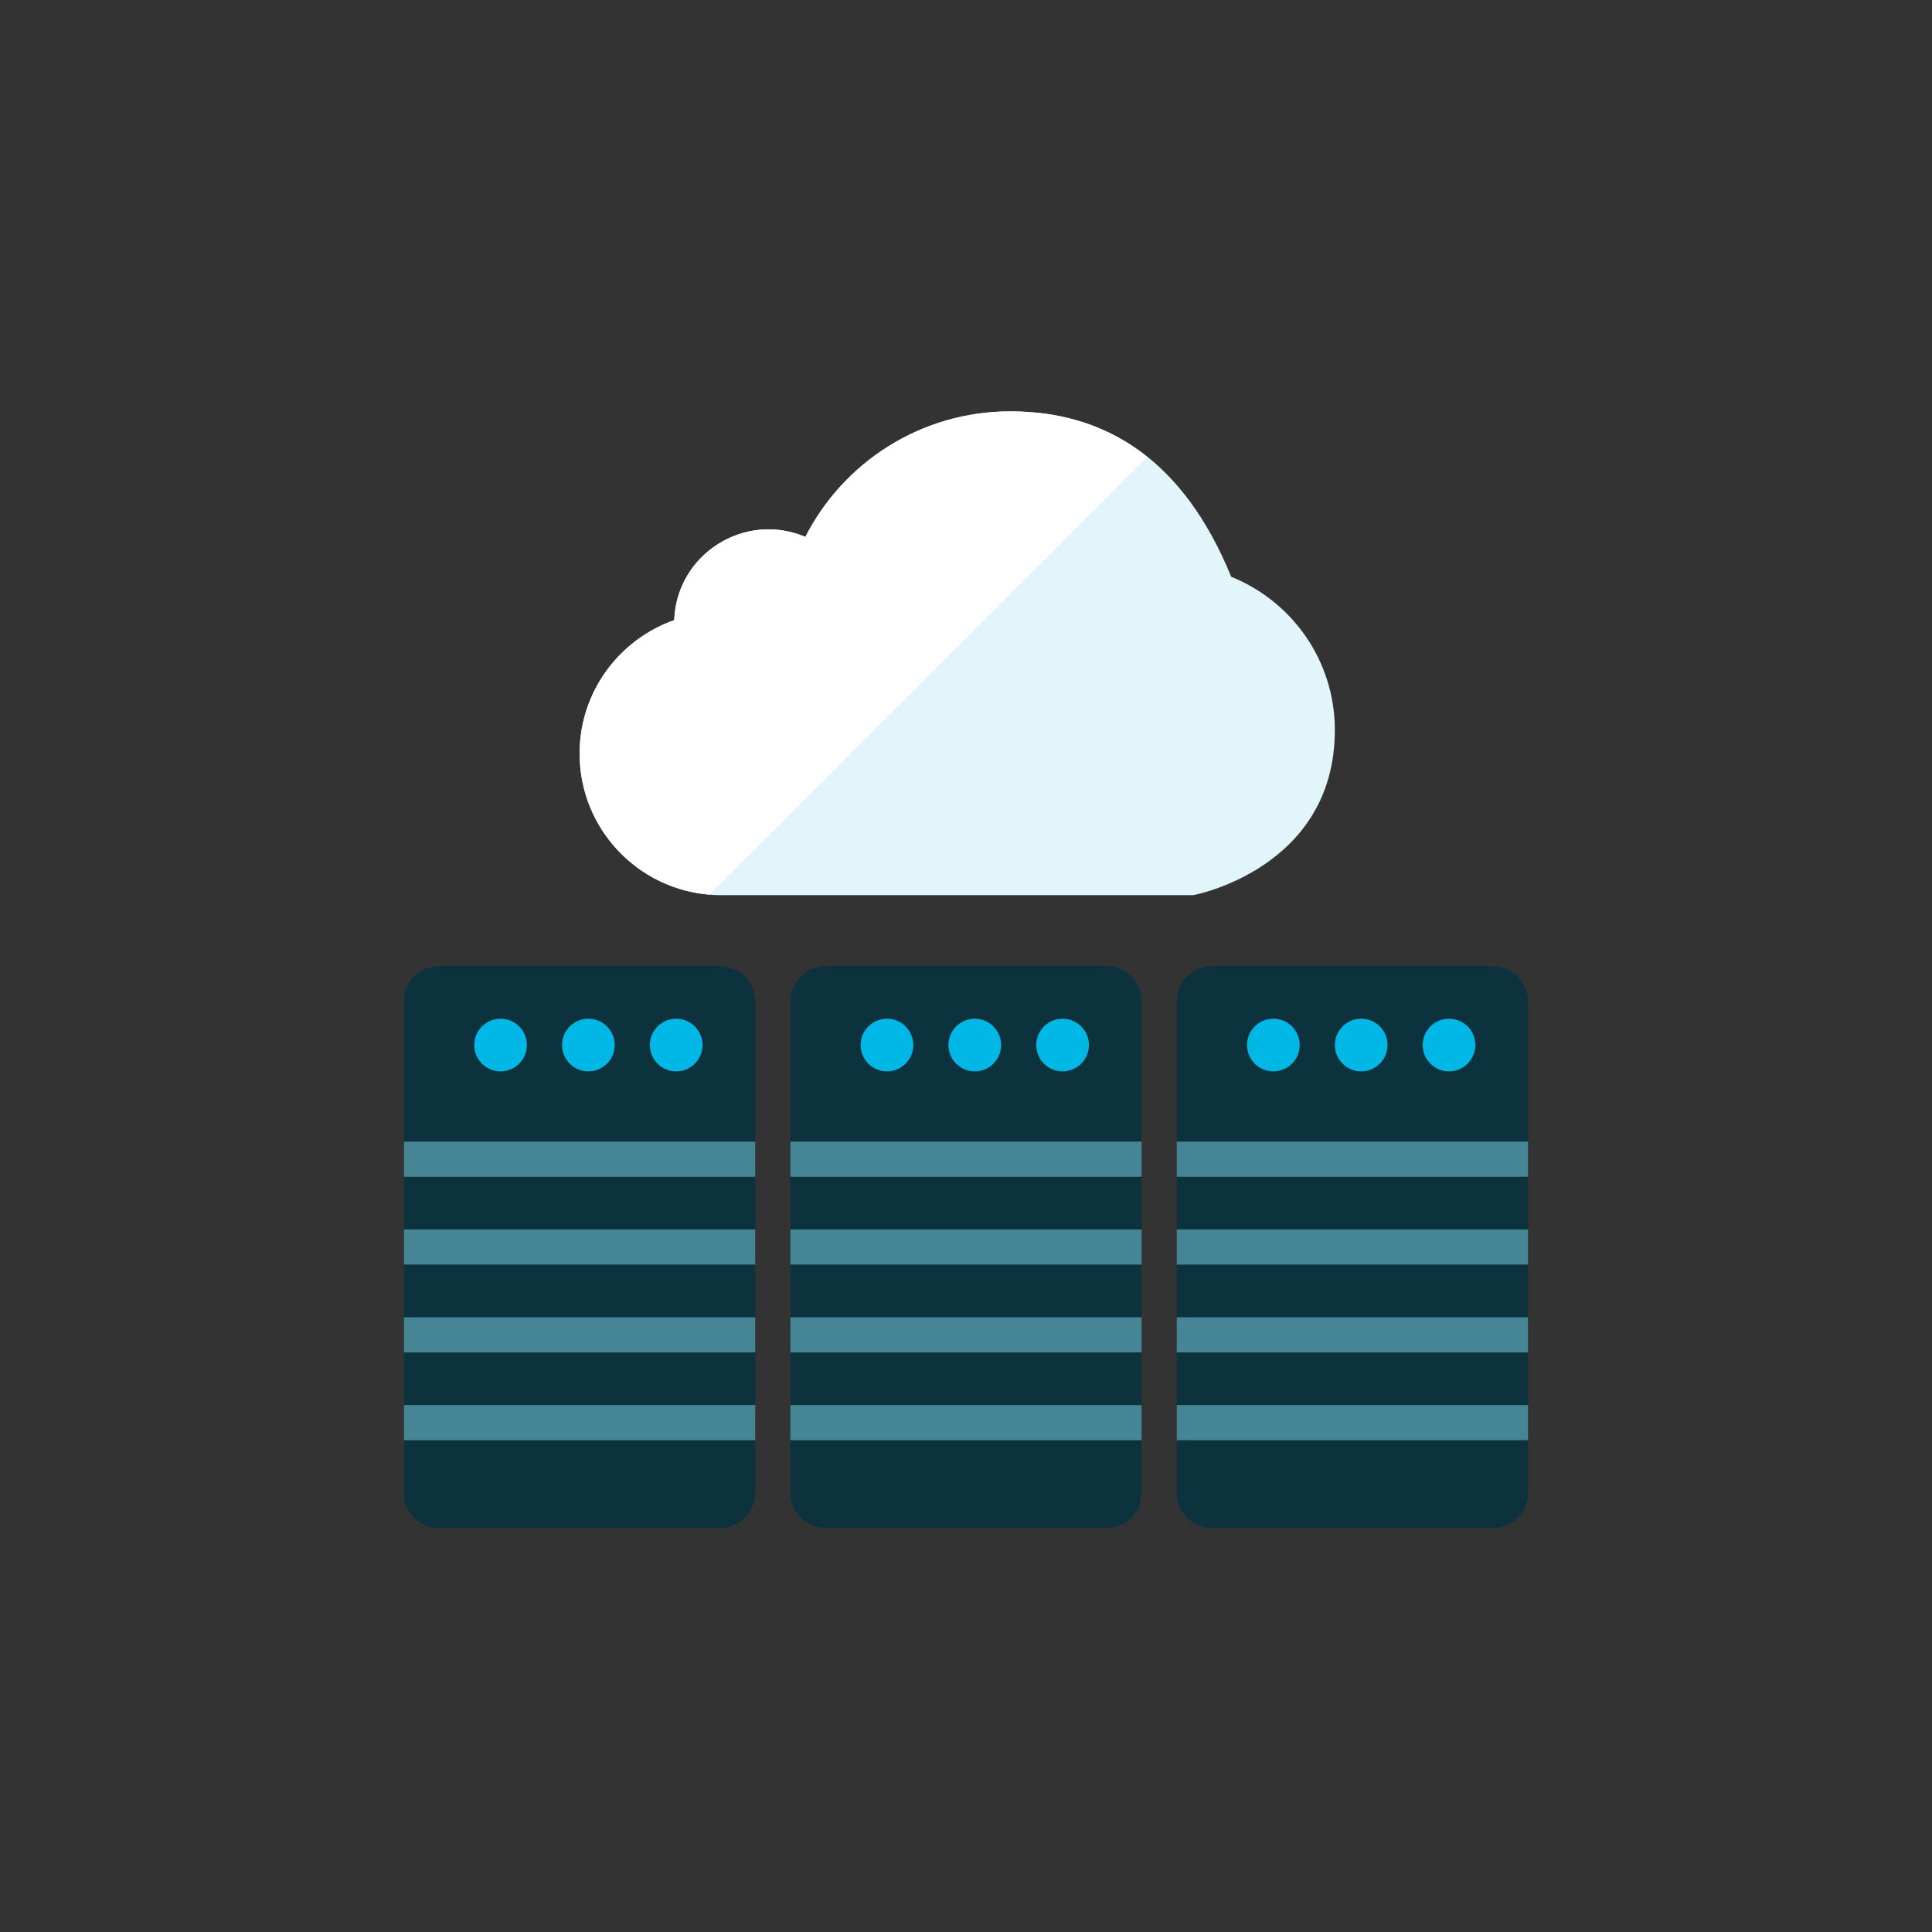 <?xml version="1.0" encoding="iso-8859-1"?>
<!-- Generator: Adobe Illustrator 17.1.0, SVG Export Plug-In . SVG Version: 6.00 Build 0)  -->
<!DOCTYPE svg PUBLIC "-//W3C//DTD SVG 1.0//EN" "http://www.w3.org/TR/2001/REC-SVG-20010904/DTD/svg10.dtd">
<svg version="1.0" xmlns="http://www.w3.org/2000/svg" xmlns:xlink="http://www.w3.org/1999/xlink" x="0px" y="0px" width="110px"
	 height="110px" viewBox="0 0 110 110" style="enable-background:new 0 0 110 110;" xml:space="preserve">
<rect x="0" y="0" width="110" height="110" fill="#333333" stroke="none"/>
<g id="Artboard" style="display:none;">
	<rect x="-1092" y="-166" style="display:inline;fill:#808080;" width="1360" height="442"/>
</g>
<g id="R-Multicolor" style="display:none;">
	<circle style="display:inline;fill:#25B7D3;" cx="55" cy="55" r="55"/>
	<g style="display:inline;">
		<path style="fill:#3E3E3F;" d="M65,85c0,1.105-0.895,2-2,2H47c-1.105,0-2-0.895-2-2V57c0-1.105,0.895-2,2-2h16
			c1.105,0,2,0.895,2,2V85z"/>
		<path style="fill:#3E3E3F;" d="M87,85c0,1.105-0.895,2-2,2H69c-1.105,0-2-0.895-2-2V57c0-1.105,0.895-2,2-2h16
			c1.105,0,2,0.895,2,2V85z"/>
		<path style="fill:#3E3E3F;" d="M43,85c0,1.105-0.895,2-2,2H25c-1.105,0-2-0.895-2-2V57c0-1.105,0.895-2,2-2h16
			c1.105,0,2,0.895,2,2V85z"/>
		<circle style="fill:#FA5655;" cx="38.5" cy="59.5" r="1.5"/>
		<circle style="fill:#F99134;" cx="33.5" cy="59.5" r="1.5"/>
		<circle style="fill:#FACB1B;" cx="28.5" cy="59.5" r="1.5"/>
		<path style="fill:#F0F1F1;" d="M76,41.562c0-3.954-2.442-7.332-5.898-8.723c-2.738-6.696-7.162-9.417-12.579-9.417
			c-5.092,0-9.506,2.902-11.67,7.147c-3.443-1.466-7.325,0.969-7.468,4.74C35.251,36.414,33,39.393,33,42.906
			c0,4.453,3.61,8.062,8.062,8.062h26.875C67.937,50.969,76,49.473,76,41.562z"/>
		<path style="fill:#FFFFFF;" d="M57.523,23.422c-5.092,0-9.506,2.902-11.67,7.147c-3.443-1.466-7.325,0.969-7.468,4.74
			C35.251,36.414,33,39.393,33,42.906c0,4.228,3.257,7.69,7.398,8.029l24.923-24.924C63.083,24.225,60.45,23.422,57.523,23.422z"/>
		<circle style="fill:#FA5655;" cx="60.5" cy="59.5" r="1.5"/>
		<circle style="fill:#F99134;" cx="55.5" cy="59.5" r="1.5"/>
		<circle style="fill:#FACB1B;" cx="50.5" cy="59.5" r="1.5"/>
		<circle style="fill:#FA5655;" cx="82.5" cy="59.5" r="1.5"/>
		<circle style="fill:#F99134;" cx="77.5" cy="59.5" r="1.5"/>
		<circle style="fill:#FACB1B;" cx="72.5" cy="59.5" r="1.5"/>
		<rect x="23" y="80" style="fill:#818284;" width="20" height="2"/>
		<rect x="23" y="75" style="fill:#818284;" width="20" height="2"/>
		<rect x="23" y="70" style="fill:#818284;" width="20" height="2"/>
		<rect x="23" y="65" style="fill:#818284;" width="20" height="2"/>
		<rect x="45" y="80" style="fill:#818284;" width="20" height="2"/>
		<rect x="45" y="75" style="fill:#818284;" width="20" height="2"/>
		<rect x="45" y="70" style="fill:#818284;" width="20" height="2"/>
		<rect x="45" y="65" style="fill:#818284;" width="20" height="2"/>
		<rect x="67" y="80" style="fill:#818284;" width="20" height="2"/>
		<rect x="67" y="75" style="fill:#818284;" width="20" height="2"/>
		<rect x="67" y="70" style="fill:#818284;" width="20" height="2"/>
		<rect x="67" y="65" style="fill:#818284;" width="20" height="2"/>
	</g>
</g>
<g id="Multicolor_1_" style="display:none;">
	<g style="display:inline;">
		<path style="fill:#3E3E3F;" d="M65,85c0,1.105-0.895,2-2,2H47c-1.105,0-2-0.895-2-2V57c0-1.105,0.895-2,2-2h16
			c1.105,0,2,0.895,2,2V85z"/>
		<path style="fill:#3E3E3F;" d="M87,85c0,1.105-0.895,2-2,2H69c-1.105,0-2-0.895-2-2V57c0-1.105,0.895-2,2-2h16
			c1.105,0,2,0.895,2,2V85z"/>
		<path style="fill:#3E3E3F;" d="M43,85c0,1.105-0.895,2-2,2H25c-1.105,0-2-0.895-2-2V57c0-1.105,0.895-2,2-2h16
			c1.105,0,2,0.895,2,2V85z"/>
		<circle style="fill:#FA5655;" cx="38.5" cy="59.5" r="1.5"/>
		<circle style="fill:#F99134;" cx="33.5" cy="59.5" r="1.5"/>
		<circle style="fill:#FACB1B;" cx="28.5" cy="59.5" r="1.5"/>
		<path style="fill:#F0F1F1;" d="M76,41.562c0-3.954-2.442-7.332-5.898-8.723c-2.738-6.696-7.162-9.417-12.579-9.417
			c-5.092,0-9.506,2.902-11.67,7.147c-3.443-1.466-7.325,0.969-7.468,4.74C35.251,36.414,33,39.393,33,42.906
			c0,4.453,3.61,8.062,8.062,8.062h26.875C67.937,50.969,76,49.473,76,41.562z"/>
		<path style="fill:#FFFFFF;" d="M57.523,23.422c-5.092,0-9.506,2.902-11.67,7.147c-3.443-1.466-7.325,0.969-7.468,4.74
			C35.251,36.414,33,39.393,33,42.906c0,4.228,3.257,7.69,7.398,8.029l24.923-24.924C63.083,24.225,60.45,23.422,57.523,23.422z"/>
		<circle style="fill:#FA5655;" cx="60.5" cy="59.5" r="1.5"/>
		<circle style="fill:#F99134;" cx="55.5" cy="59.5" r="1.5"/>
		<circle style="fill:#FACB1B;" cx="50.5" cy="59.5" r="1.5"/>
		<circle style="fill:#FA5655;" cx="82.5" cy="59.5" r="1.5"/>
		<circle style="fill:#F99134;" cx="77.5" cy="59.5" r="1.5"/>
		<circle style="fill:#FACB1B;" cx="72.5" cy="59.5" r="1.5"/>
		<rect x="23" y="80" style="fill:#818284;" width="20" height="2"/>
		<rect x="23" y="75" style="fill:#818284;" width="20" height="2"/>
		<rect x="23" y="70" style="fill:#818284;" width="20" height="2"/>
		<rect x="23" y="65" style="fill:#818284;" width="20" height="2"/>
		<rect x="45" y="80" style="fill:#818284;" width="20" height="2"/>
		<rect x="45" y="75" style="fill:#818284;" width="20" height="2"/>
		<rect x="45" y="70" style="fill:#818284;" width="20" height="2"/>
		<rect x="45" y="65" style="fill:#818284;" width="20" height="2"/>
		<rect x="67" y="80" style="fill:#818284;" width="20" height="2"/>
		<rect x="67" y="75" style="fill:#818284;" width="20" height="2"/>
		<rect x="67" y="70" style="fill:#818284;" width="20" height="2"/>
		<rect x="67" y="65" style="fill:#818284;" width="20" height="2"/>
	</g>
</g>
<g id="Blue">
	<g>
		<g>
			<path style="fill:#0C333D;" d="M65,85c0,1.104-0.896,2-2,2H47c-1.104,0-2-0.896-2-2V57c0-1.104,0.896-2,2-2h16
				c1.104,0,2,0.896,2,2V85z"/>
		</g>
		<g>
			<path style="fill:#0C333D;" d="M87,85c0,1.104-0.896,2-2,2H69c-1.104,0-2-0.896-2-2V57c0-1.104,0.896-2,2-2h16
				c1.104,0,2,0.896,2,2V85z"/>
		</g>
		<g>
			<path style="fill:#0C333D;" d="M43,85c0,1.104-0.896,2-2,2H25c-1.104,0-2-0.896-2-2V57c0-1.104,0.896-2,2-2h16
				c1.104,0,2,0.896,2,2V85z"/>
		</g>
		<g>
			<circle style="fill:#00B7E5;" cx="38.5" cy="59.5" r="1.5"/>
		</g>
		<g>
			<circle style="fill:#00B7E5;" cx="33.5" cy="59.5" r="1.5"/>
		</g>
		<g>
			<circle style="fill:#00B7E5;" cx="28.5" cy="59.5" r="1.5"/>
		</g>
		<g>
			<path style="fill:#E1F5FA;" d="M76,41.563c0-3.954-2.442-7.332-5.898-8.723c-2.738-6.697-7.162-9.418-12.579-9.418
				c-5.092,0-9.506,2.902-11.669,7.147c-3.443-1.466-7.325,0.969-7.468,4.74C35.25,36.414,33,39.394,33,42.906
				c0,4.453,3.609,8.062,8.062,8.062h26.875C67.938,50.969,76,49.474,76,41.563z"/>
		</g>
		<g>
			<path style="fill:#FFFFFF;" d="M57.523,23.422c-5.092,0-9.506,2.902-11.669,7.147c-3.443-1.466-7.325,0.969-7.468,4.74
				C35.25,36.414,33,39.394,33,42.906c0,4.229,3.257,7.691,7.397,8.029l24.924-24.924C63.083,24.226,60.45,23.422,57.523,23.422z"/>
		</g>
		<g>
			<circle style="fill:#00B7E5;" cx="60.5" cy="59.5" r="1.5"/>
		</g>
		<g>
			<circle style="fill:#00B7E5;" cx="55.5" cy="59.5" r="1.5"/>
		</g>
		<g>
			<circle style="fill:#00B7E5;" cx="50.5" cy="59.5" r="1.5"/>
		</g>
		<g>
			<circle style="fill:#00B7E5;" cx="82.5" cy="59.5" r="1.5"/>
		</g>
		<g>
			<circle style="fill:#00B7E5;" cx="77.5" cy="59.5" r="1.5"/>
		</g>
		<g>
			<circle style="fill:#00B7E5;" cx="72.5" cy="59.5" r="1.5"/>
		</g>
		<g>
			<rect x="23" y="80" style="fill:#468595;" width="20" height="2"/>
		</g>
		<g>
			<rect x="23" y="75" style="fill:#468595;" width="20" height="2"/>
		</g>
		<g>
			<rect x="23" y="70" style="fill:#468595;" width="20" height="2"/>
		</g>
		<g>
			<rect x="23" y="65" style="fill:#468595;" width="20" height="2"/>
		</g>
		<g>
			<rect x="45" y="80" style="fill:#468595;" width="20" height="2"/>
		</g>
		<g>
			<rect x="45" y="75" style="fill:#468595;" width="20" height="2"/>
		</g>
		<g>
			<rect x="45" y="70" style="fill:#468595;" width="20" height="2"/>
		</g>
		<g>
			<rect x="45" y="65" style="fill:#468595;" width="20" height="2"/>
		</g>
		<g>
			<rect x="67" y="80" style="fill:#468595;" width="20" height="2"/>
		</g>
		<g>
			<rect x="67" y="75" style="fill:#468595;" width="20" height="2"/>
		</g>
		<g>
			<rect x="67" y="70" style="fill:#468595;" width="20" height="2"/>
		</g>
		<g>
			<rect x="67" y="65" style="fill:#468595;" width="20" height="2"/>
		</g>
	</g>
</g>
<g id="R-Blue" style="display:none;">
	<g style="display:inline;">
		<circle style="fill:#81D2EB;" cx="55" cy="55" r="55"/>
	</g>
	<g style="display:inline;">
		<g>
			<path style="fill:#0C333D;" d="M65,85c0,1.104-0.896,2-2,2H47c-1.104,0-2-0.896-2-2V57c0-1.104,0.896-2,2-2h16
				c1.104,0,2,0.896,2,2V85z"/>
		</g>
		<g>
			<path style="fill:#0C333D;" d="M87,85c0,1.104-0.896,2-2,2H69c-1.104,0-2-0.896-2-2V57c0-1.104,0.896-2,2-2h16
				c1.104,0,2,0.896,2,2V85z"/>
		</g>
		<g>
			<path style="fill:#0C333D;" d="M43,85c0,1.104-0.896,2-2,2H25c-1.104,0-2-0.896-2-2V57c0-1.104,0.896-2,2-2h16
				c1.104,0,2,0.896,2,2V85z"/>
		</g>
		<g>
			<circle style="fill:#00B7E5;" cx="38.5" cy="59.5" r="1.5"/>
		</g>
		<g>
			<circle style="fill:#00B7E5;" cx="33.5" cy="59.5" r="1.5"/>
		</g>
		<g>
			<circle style="fill:#00B7E5;" cx="28.5" cy="59.5" r="1.5"/>
		</g>
		<g>
			<path style="fill:#E1F5FA;" d="M76,41.563c0-3.954-2.442-7.332-5.898-8.723c-2.738-6.697-7.162-9.418-12.579-9.418
				c-5.092,0-9.506,2.902-11.669,7.147c-3.443-1.466-7.325,0.969-7.468,4.74C35.25,36.414,33,39.394,33,42.906
				c0,4.453,3.609,8.062,8.062,8.062h26.875C67.938,50.969,76,49.474,76,41.563z"/>
		</g>
		<g>
			<path style="fill:#FFFFFF;" d="M57.523,23.422c-5.092,0-9.506,2.902-11.669,7.147c-3.443-1.466-7.325,0.969-7.468,4.74
				C35.25,36.414,33,39.394,33,42.906c0,4.229,3.257,7.691,7.397,8.029l24.924-24.924C63.083,24.226,60.45,23.422,57.523,23.422z"/>
		</g>
		<g>
			<circle style="fill:#00B7E5;" cx="60.5" cy="59.5" r="1.5"/>
		</g>
		<g>
			<circle style="fill:#00B7E5;" cx="55.5" cy="59.5" r="1.5"/>
		</g>
		<g>
			<circle style="fill:#00B7E5;" cx="50.5" cy="59.5" r="1.5"/>
		</g>
		<g>
			<circle style="fill:#00B7E5;" cx="82.5" cy="59.5" r="1.5"/>
		</g>
		<g>
			<circle style="fill:#00B7E5;" cx="77.5" cy="59.5" r="1.5"/>
		</g>
		<g>
			<circle style="fill:#00B7E5;" cx="72.5" cy="59.5" r="1.5"/>
		</g>
		<g>
			<rect x="23" y="80" style="fill:#468595;" width="20" height="2"/>
		</g>
		<g>
			<rect x="23" y="75" style="fill:#468595;" width="20" height="2"/>
		</g>
		<g>
			<rect x="23" y="70" style="fill:#468595;" width="20" height="2"/>
		</g>
		<g>
			<rect x="23" y="65" style="fill:#468595;" width="20" height="2"/>
		</g>
		<g>
			<rect x="45" y="80" style="fill:#468595;" width="20" height="2"/>
		</g>
		<g>
			<rect x="45" y="75" style="fill:#468595;" width="20" height="2"/>
		</g>
		<g>
			<rect x="45" y="70" style="fill:#468595;" width="20" height="2"/>
		</g>
		<g>
			<rect x="45" y="65" style="fill:#468595;" width="20" height="2"/>
		</g>
		<g>
			<rect x="67" y="80" style="fill:#468595;" width="20" height="2"/>
		</g>
		<g>
			<rect x="67" y="75" style="fill:#468595;" width="20" height="2"/>
		</g>
		<g>
			<rect x="67" y="70" style="fill:#468595;" width="20" height="2"/>
		</g>
		<g>
			<rect x="67" y="65" style="fill:#468595;" width="20" height="2"/>
		</g>
	</g>
</g>
<g id="Green" style="display:none;">
	<g style="display:inline;">
		<g>
			<path style="fill:#0A3631;" d="M65,85c0,1.104-0.896,2-2,2H47c-1.104,0-2-0.896-2-2V57c0-1.104,0.896-2,2-2h16
				c1.104,0,2,0.896,2,2V85z"/>
		</g>
		<g>
			<path style="fill:#0A3631;" d="M87,85c0,1.104-0.896,2-2,2H69c-1.104,0-2-0.896-2-2V57c0-1.104,0.896-2,2-2h16
				c1.104,0,2,0.896,2,2V85z"/>
		</g>
		<g>
			<path style="fill:#0A3631;" d="M43,85c0,1.104-0.896,2-2,2H25c-1.104,0-2-0.896-2-2V57c0-1.104,0.896-2,2-2h16
				c1.104,0,2,0.896,2,2V85z"/>
		</g>
		<g>
			<circle style="fill:#00D6C1;" cx="38.5" cy="59.5" r="1.5"/>
		</g>
		<g>
			<circle style="fill:#00D6C1;" cx="33.5" cy="59.5" r="1.5"/>
		</g>
		<g>
			<circle style="fill:#00D6C1;" cx="28.5" cy="59.5" r="1.5"/>
		</g>
		<g>
			<path style="fill:#D7FCF9;" d="M76,41.563c0-3.954-2.442-7.332-5.898-8.723c-2.738-6.697-7.162-9.418-12.579-9.418
				c-5.092,0-9.506,2.902-11.669,7.147c-3.443-1.466-7.325,0.969-7.468,4.74C35.25,36.414,33,39.394,33,42.906
				c0,4.453,3.609,8.062,8.062,8.062h26.875C67.938,50.969,76,49.474,76,41.563z"/>
		</g>
		<g>
			<path style="fill:#FFFFFF;" d="M57.523,23.422c-5.092,0-9.506,2.902-11.669,7.147c-3.443-1.466-7.325,0.969-7.468,4.74
				C35.25,36.414,33,39.394,33,42.906c0,4.229,3.257,7.691,7.397,8.029l24.924-24.924C63.083,24.226,60.45,23.422,57.523,23.422z"/>
		</g>
		<g>
			<circle style="fill:#00D6C1;" cx="60.5" cy="59.5" r="1.5"/>
		</g>
		<g>
			<circle style="fill:#00D6C1;" cx="55.5" cy="59.5" r="1.5"/>
		</g>
		<g>
			<circle style="fill:#00D6C1;" cx="50.5" cy="59.5" r="1.5"/>
		</g>
		<g>
			<circle style="fill:#00D6C1;" cx="82.5" cy="59.5" r="1.5"/>
		</g>
		<g>
			<circle style="fill:#00D6C1;" cx="77.5" cy="59.5" r="1.5"/>
		</g>
		<g>
			<circle style="fill:#00D6C1;" cx="72.5" cy="59.5" r="1.5"/>
		</g>
		<g>
			<rect x="23" y="80" style="fill:#4A8781;" width="20" height="2"/>
		</g>
		<g>
			<rect x="23" y="75" style="fill:#4A8781;" width="20" height="2"/>
		</g>
		<g>
			<rect x="23" y="70" style="fill:#4A8781;" width="20" height="2"/>
		</g>
		<g>
			<rect x="23" y="65" style="fill:#4A8781;" width="20" height="2"/>
		</g>
		<g>
			<rect x="45" y="80" style="fill:#4A8781;" width="20" height="2"/>
		</g>
		<g>
			<rect x="45" y="75" style="fill:#4A8781;" width="20" height="2"/>
		</g>
		<g>
			<rect x="45" y="70" style="fill:#4A8781;" width="20" height="2"/>
		</g>
		<g>
			<rect x="45" y="65" style="fill:#4A8781;" width="20" height="2"/>
		</g>
		<g>
			<rect x="67" y="80" style="fill:#4A8781;" width="20" height="2"/>
		</g>
		<g>
			<rect x="67" y="75" style="fill:#4A8781;" width="20" height="2"/>
		</g>
		<g>
			<rect x="67" y="70" style="fill:#4A8781;" width="20" height="2"/>
		</g>
		<g>
			<rect x="67" y="65" style="fill:#4A8781;" width="20" height="2"/>
		</g>
	</g>
</g>
<g id="R-Green" style="display:none;">
	<g style="display:inline;">
		<circle style="fill:#87E0C8;" cx="55" cy="55" r="55"/>
	</g>
	<g style="display:inline;">
		<g>
			<path style="fill:#0A3631;" d="M65,85c0,1.104-0.896,2-2,2H47c-1.104,0-2-0.896-2-2V57c0-1.104,0.896-2,2-2h16
				c1.104,0,2,0.896,2,2V85z"/>
		</g>
		<g>
			<path style="fill:#0A3631;" d="M87,85c0,1.104-0.896,2-2,2H69c-1.104,0-2-0.896-2-2V57c0-1.104,0.896-2,2-2h16
				c1.104,0,2,0.896,2,2V85z"/>
		</g>
		<g>
			<path style="fill:#0A3631;" d="M43,85c0,1.104-0.896,2-2,2H25c-1.104,0-2-0.896-2-2V57c0-1.104,0.896-2,2-2h16
				c1.104,0,2,0.896,2,2V85z"/>
		</g>
		<g>
			<circle style="fill:#00D6C1;" cx="38.5" cy="59.5" r="1.5"/>
		</g>
		<g>
			<circle style="fill:#00D6C1;" cx="33.5" cy="59.5" r="1.5"/>
		</g>
		<g>
			<circle style="fill:#00D6C1;" cx="28.5" cy="59.5" r="1.5"/>
		</g>
		<g>
			<path style="fill:#D7FCF9;" d="M76,41.563c0-3.954-2.442-7.332-5.898-8.723c-2.738-6.697-7.162-9.418-12.579-9.418
				c-5.092,0-9.506,2.902-11.669,7.147c-3.443-1.466-7.325,0.969-7.468,4.74C35.25,36.414,33,39.394,33,42.906
				c0,4.453,3.609,8.062,8.062,8.062h26.875C67.937,50.969,76,49.474,76,41.563z"/>
		</g>
		<g>
			<path style="fill:#FFFFFF;" d="M57.523,23.422c-5.092,0-9.506,2.902-11.669,7.147c-3.443-1.466-7.325,0.969-7.468,4.74
				C35.25,36.414,33,39.394,33,42.906c0,4.229,3.257,7.691,7.397,8.029l24.924-24.924C63.083,24.226,60.45,23.422,57.523,23.422z"/>
		</g>
		<g>
			<circle style="fill:#00D6C1;" cx="60.5" cy="59.5" r="1.5"/>
		</g>
		<g>
			<circle style="fill:#00D6C1;" cx="55.5" cy="59.5" r="1.5"/>
		</g>
		<g>
			<circle style="fill:#00D6C1;" cx="50.5" cy="59.5" r="1.5"/>
		</g>
		<g>
			<circle style="fill:#00D6C1;" cx="82.5" cy="59.5" r="1.5"/>
		</g>
		<g>
			<circle style="fill:#00D6C1;" cx="77.5" cy="59.5" r="1.5"/>
		</g>
		<g>
			<circle style="fill:#00D6C1;" cx="72.5" cy="59.5" r="1.5"/>
		</g>
		<g>
			<rect x="23" y="80" style="fill:#4A8781;" width="20" height="2"/>
		</g>
		<g>
			<rect x="23" y="75" style="fill:#4A8781;" width="20" height="2"/>
		</g>
		<g>
			<rect x="23" y="70" style="fill:#4A8781;" width="20" height="2"/>
		</g>
		<g>
			<rect x="23" y="65" style="fill:#4A8781;" width="20" height="2"/>
		</g>
		<g>
			<rect x="45" y="80" style="fill:#4A8781;" width="20" height="2"/>
		</g>
		<g>
			<rect x="45" y="75" style="fill:#4A8781;" width="20" height="2"/>
		</g>
		<g>
			<rect x="45" y="70" style="fill:#4A8781;" width="20" height="2"/>
		</g>
		<g>
			<rect x="45" y="65" style="fill:#4A8781;" width="20" height="2"/>
		</g>
		<g>
			<rect x="67" y="80" style="fill:#4A8781;" width="20" height="2"/>
		</g>
		<g>
			<rect x="67" y="75" style="fill:#4A8781;" width="20" height="2"/>
		</g>
		<g>
			<rect x="67" y="70" style="fill:#4A8781;" width="20" height="2"/>
		</g>
		<g>
			<rect x="67" y="65" style="fill:#4A8781;" width="20" height="2"/>
		</g>
	</g>
</g>
<g id="Red" style="display:none;">
	<g style="display:inline;">
		<g>
			<path style="fill:#4A1410;" d="M65,85c0,1.104-0.896,2-2,2H47c-1.104,0-2-0.896-2-2V57c0-1.104,0.896-2,2-2h16
				c1.104,0,2,0.896,2,2V85z"/>
		</g>
		<g>
			<path style="fill:#4A1410;" d="M87,85c0,1.104-0.896,2-2,2H69c-1.104,0-2-0.896-2-2V57c0-1.104,0.896-2,2-2h16
				c1.104,0,2,0.896,2,2V85z"/>
		</g>
		<g>
			<path style="fill:#4A1410;" d="M43,85c0,1.104-0.896,2-2,2H25c-1.104,0-2-0.896-2-2V57c0-1.104,0.896-2,2-2h16
				c1.104,0,2,0.896,2,2V85z"/>
		</g>
		<g>
			<circle style="fill:#FF6C5E;" cx="38.5" cy="59.5" r="1.5"/>
		</g>
		<g>
			<circle style="fill:#FF6C5E;" cx="33.5" cy="59.5" r="1.5"/>
		</g>
		<g>
			<circle style="fill:#FF6C5E;" cx="28.5" cy="59.5" r="1.5"/>
		</g>
		<g>
			<path style="fill:#FFEFED;" d="M76,41.563c0-3.954-2.442-7.332-5.898-8.723c-2.738-6.697-7.162-9.418-12.579-9.418
				c-5.092,0-9.506,2.902-11.669,7.147c-3.443-1.466-7.325,0.969-7.468,4.74C35.25,36.414,33,39.394,33,42.906
				c0,4.453,3.609,8.062,8.062,8.062h26.875C67.938,50.969,76,49.474,76,41.563z"/>
		</g>
		<g>
			<path style="fill:#FFFFFF;" d="M57.523,23.422c-5.092,0-9.506,2.902-11.669,7.147c-3.443-1.466-7.325,0.969-7.468,4.74
				C35.25,36.414,33,39.394,33,42.906c0,4.229,3.257,7.691,7.397,8.029l24.924-24.924C63.083,24.226,60.45,23.422,57.523,23.422z"/>
		</g>
		<g>
			<circle style="fill:#FF6C5E;" cx="60.5" cy="59.5" r="1.5"/>
		</g>
		<g>
			<circle style="fill:#FF6C5E;" cx="55.5" cy="59.5" r="1.5"/>
		</g>
		<g>
			<circle style="fill:#FF6C5E;" cx="50.5" cy="59.5" r="1.5"/>
		</g>
		<g>
			<circle style="fill:#FF6C5E;" cx="82.5" cy="59.5" r="1.5"/>
		</g>
		<g>
			<circle style="fill:#FF6C5E;" cx="77.5" cy="59.5" r="1.5"/>
		</g>
		<g>
			<circle style="fill:#FF6C5E;" cx="72.5" cy="59.5" r="1.5"/>
		</g>
		<g>
			<rect x="23" y="80" style="fill:#9B5852;" width="20" height="2"/>
		</g>
		<g>
			<rect x="23" y="75" style="fill:#9B5852;" width="20" height="2"/>
		</g>
		<g>
			<rect x="23" y="70" style="fill:#9B5852;" width="20" height="2"/>
		</g>
		<g>
			<rect x="23" y="65" style="fill:#9B5852;" width="20" height="2"/>
		</g>
		<g>
			<rect x="45" y="80" style="fill:#9B5852;" width="20" height="2"/>
		</g>
		<g>
			<rect x="45" y="75" style="fill:#9B5852;" width="20" height="2"/>
		</g>
		<g>
			<rect x="45" y="70" style="fill:#9B5852;" width="20" height="2"/>
		</g>
		<g>
			<rect x="45" y="65" style="fill:#9B5852;" width="20" height="2"/>
		</g>
		<g>
			<rect x="67" y="80" style="fill:#9B5852;" width="20" height="2"/>
		</g>
		<g>
			<rect x="67" y="75" style="fill:#9B5852;" width="20" height="2"/>
		</g>
		<g>
			<rect x="67" y="70" style="fill:#9B5852;" width="20" height="2"/>
		</g>
		<g>
			<rect x="67" y="65" style="fill:#9B5852;" width="20" height="2"/>
		</g>
	</g>
</g>
<g id="R-Red" style="display:none;">
	<g style="display:inline;">
		<circle style="fill:#FABBAF;" cx="55" cy="55" r="55"/>
	</g>
	<g style="display:inline;">
		<g>
			<path style="fill:#4A1410;" d="M65,85c0,1.104-0.896,2-2,2H47c-1.104,0-2-0.896-2-2V57c0-1.104,0.896-2,2-2h16
				c1.104,0,2,0.896,2,2V85z"/>
		</g>
		<g>
			<path style="fill:#4A1410;" d="M87,85c0,1.104-0.896,2-2,2H69c-1.104,0-2-0.896-2-2V57c0-1.104,0.896-2,2-2h16
				c1.104,0,2,0.896,2,2V85z"/>
		</g>
		<g>
			<path style="fill:#4A1410;" d="M43,85c0,1.104-0.896,2-2,2H25c-1.104,0-2-0.896-2-2V57c0-1.104,0.896-2,2-2h16
				c1.104,0,2,0.896,2,2V85z"/>
		</g>
		<g>
			<circle style="fill:#FF6C5E;" cx="38.5" cy="59.5" r="1.5"/>
		</g>
		<g>
			<circle style="fill:#FF6C5E;" cx="33.5" cy="59.5" r="1.5"/>
		</g>
		<g>
			<circle style="fill:#FF6C5E;" cx="28.5" cy="59.5" r="1.5"/>
		</g>
		<g>
			<path style="fill:#FFEFED;" d="M76,41.563c0-3.954-2.442-7.332-5.898-8.723c-2.738-6.697-7.162-9.418-12.579-9.418
				c-5.092,0-9.506,2.902-11.669,7.147c-3.443-1.466-7.325,0.969-7.468,4.74C35.25,36.414,33,39.394,33,42.906
				c0,4.453,3.609,8.062,8.062,8.062h26.875C67.938,50.969,76,49.474,76,41.563z"/>
		</g>
		<g>
			<path style="fill:#FFFFFF;" d="M57.523,23.422c-5.092,0-9.506,2.902-11.669,7.147c-3.443-1.466-7.325,0.969-7.468,4.74
				C35.25,36.414,33,39.394,33,42.906c0,4.229,3.257,7.691,7.397,8.029l24.924-24.924C63.083,24.226,60.45,23.422,57.523,23.422z"/>
		</g>
		<g>
			<circle style="fill:#FF6C5E;" cx="60.5" cy="59.5" r="1.5"/>
		</g>
		<g>
			<circle style="fill:#FF6C5E;" cx="55.5" cy="59.5" r="1.5"/>
		</g>
		<g>
			<circle style="fill:#FF6C5E;" cx="50.5" cy="59.5" r="1.5"/>
		</g>
		<g>
			<circle style="fill:#FF6C5E;" cx="82.5" cy="59.5" r="1.5"/>
		</g>
		<g>
			<circle style="fill:#FF6C5E;" cx="77.5" cy="59.5" r="1.5"/>
		</g>
		<g>
			<circle style="fill:#FF6C5E;" cx="72.5" cy="59.5" r="1.5"/>
		</g>
		<g>
			<rect x="23" y="80" style="fill:#9B5852;" width="20" height="2"/>
		</g>
		<g>
			<rect x="23" y="75" style="fill:#9B5852;" width="20" height="2"/>
		</g>
		<g>
			<rect x="23" y="70" style="fill:#9B5852;" width="20" height="2"/>
		</g>
		<g>
			<rect x="23" y="65" style="fill:#9B5852;" width="20" height="2"/>
		</g>
		<g>
			<rect x="45" y="80" style="fill:#9B5852;" width="20" height="2"/>
		</g>
		<g>
			<rect x="45" y="75" style="fill:#9B5852;" width="20" height="2"/>
		</g>
		<g>
			<rect x="45" y="70" style="fill:#9B5852;" width="20" height="2"/>
		</g>
		<g>
			<rect x="45" y="65" style="fill:#9B5852;" width="20" height="2"/>
		</g>
		<g>
			<rect x="67" y="80" style="fill:#9B5852;" width="20" height="2"/>
		</g>
		<g>
			<rect x="67" y="75" style="fill:#9B5852;" width="20" height="2"/>
		</g>
		<g>
			<rect x="67" y="70" style="fill:#9B5852;" width="20" height="2"/>
		</g>
		<g>
			<rect x="67" y="65" style="fill:#9B5852;" width="20" height="2"/>
		</g>
	</g>
</g>
<g id="Yellow" style="display:none;">
	<g style="display:inline;">
		<g>
			<path style="fill:#3D320C;" d="M65,85c0,1.104-0.896,2-2,2H47c-1.104,0-2-0.896-2-2V57c0-1.104,0.896-2,2-2h16
				c1.104,0,2,0.896,2,2V85z"/>
		</g>
		<g>
			<path style="fill:#3D320C;" d="M87,85c0,1.104-0.896,2-2,2H69c-1.104,0-2-0.896-2-2V57c0-1.104,0.896-2,2-2h16
				c1.104,0,2,0.896,2,2V85z"/>
		</g>
		<g>
			<path style="fill:#3D320C;" d="M43,85c0,1.104-0.896,2-2,2H25c-1.104,0-2-0.896-2-2V57c0-1.104,0.896-2,2-2h16
				c1.104,0,2,0.896,2,2V85z"/>
		</g>
		<g>
			<circle style="fill:#FFAA00;" cx="38.5" cy="59.5" r="1.5"/>
		</g>
		<g>
			<circle style="fill:#FFAA00;" cx="33.5" cy="59.5" r="1.5"/>
		</g>
		<g>
			<circle style="fill:#FFAA00;" cx="28.5" cy="59.5" r="1.5"/>
		</g>
		<g>
			<path style="fill:#FFF5D9;" d="M76,41.563c0-3.954-2.442-7.332-5.898-8.723c-2.738-6.697-7.162-9.418-12.579-9.418
				c-5.092,0-9.506,2.902-11.669,7.147c-3.443-1.466-7.325,0.969-7.468,4.74C35.25,36.414,33,39.394,33,42.906
				c0,4.453,3.609,8.062,8.062,8.062h26.875C67.938,50.969,76,49.474,76,41.563z"/>
		</g>
		<g>
			<path style="fill:#FFFFFF;" d="M57.523,23.422c-5.092,0-9.506,2.902-11.669,7.147c-3.443-1.466-7.325,0.969-7.468,4.74
				C35.25,36.414,33,39.394,33,42.906c0,4.229,3.257,7.691,7.397,8.029l24.924-24.924C63.083,24.226,60.45,23.422,57.523,23.422z"/>
		</g>
		<g>
			<circle style="fill:#FFAA00;" cx="60.5" cy="59.5" r="1.5"/>
		</g>
		<g>
			<circle style="fill:#FFAA00;" cx="55.5" cy="59.5" r="1.5"/>
		</g>
		<g>
			<circle style="fill:#FFAA00;" cx="50.5" cy="59.5" r="1.5"/>
		</g>
		<g>
			<circle style="fill:#FFAA00;" cx="82.5" cy="59.5" r="1.5"/>
		</g>
		<g>
			<circle style="fill:#FFAA00;" cx="77.5" cy="59.5" r="1.5"/>
		</g>
		<g>
			<circle style="fill:#FFAA00;" cx="72.5" cy="59.5" r="1.5"/>
		</g>
		<g>
			<rect x="23" y="80" style="fill:#897945;" width="20" height="2"/>
		</g>
		<g>
			<rect x="23" y="75" style="fill:#897945;" width="20" height="2"/>
		</g>
		<g>
			<rect x="23" y="70" style="fill:#897945;" width="20" height="2"/>
		</g>
		<g>
			<rect x="23" y="65" style="fill:#897945;" width="20" height="2"/>
		</g>
		<g>
			<rect x="45" y="80" style="fill:#897945;" width="20" height="2"/>
		</g>
		<g>
			<rect x="45" y="75" style="fill:#897945;" width="20" height="2"/>
		</g>
		<g>
			<rect x="45" y="70" style="fill:#897945;" width="20" height="2"/>
		</g>
		<g>
			<rect x="45" y="65" style="fill:#897945;" width="20" height="2"/>
		</g>
		<g>
			<rect x="67" y="80" style="fill:#897945;" width="20" height="2"/>
		</g>
		<g>
			<rect x="67" y="75" style="fill:#897945;" width="20" height="2"/>
		</g>
		<g>
			<rect x="67" y="70" style="fill:#897945;" width="20" height="2"/>
		</g>
		<g>
			<rect x="67" y="65" style="fill:#897945;" width="20" height="2"/>
		</g>
	</g>
</g>
<g id="R-Yellow" style="display:none;">
	<g style="display:inline;">
		<circle style="fill:#FFD75E;" cx="55" cy="55" r="55"/>
	</g>
	<g style="display:inline;">
		<g>
			<path style="fill:#3D320C;" d="M65,85c0,1.104-0.896,2-2,2H47c-1.104,0-2-0.896-2-2V57c0-1.104,0.896-2,2-2h16
				c1.104,0,2,0.896,2,2V85z"/>
		</g>
		<g>
			<path style="fill:#3D320C;" d="M87,85c0,1.104-0.896,2-2,2H69c-1.104,0-2-0.896-2-2V57c0-1.104,0.896-2,2-2h16
				c1.104,0,2,0.896,2,2V85z"/>
		</g>
		<g>
			<path style="fill:#3D320C;" d="M43,85c0,1.104-0.896,2-2,2H25c-1.104,0-2-0.896-2-2V57c0-1.104,0.896-2,2-2h16
				c1.104,0,2,0.896,2,2V85z"/>
		</g>
		<g>
			<circle style="fill:#FFAA00;" cx="38.5" cy="59.5" r="1.5"/>
		</g>
		<g>
			<circle style="fill:#FFAA00;" cx="33.5" cy="59.5" r="1.5"/>
		</g>
		<g>
			<circle style="fill:#FFAA00;" cx="28.5" cy="59.5" r="1.5"/>
		</g>
		<g>
			<path style="fill:#FFF5D9;" d="M76,41.563c0-3.954-2.442-7.332-5.898-8.723c-2.738-6.697-7.162-9.418-12.579-9.418
				c-5.092,0-9.506,2.902-11.669,7.147c-3.443-1.466-7.325,0.969-7.468,4.74C35.25,36.414,33,39.394,33,42.906
				c0,4.453,3.609,8.062,8.062,8.062h26.875C67.938,50.969,76,49.474,76,41.563z"/>
		</g>
		<g>
			<path style="fill:#FFFFFF;" d="M57.523,23.422c-5.092,0-9.506,2.902-11.669,7.147c-3.443-1.466-7.325,0.969-7.468,4.74
				C35.25,36.414,33,39.394,33,42.906c0,4.229,3.257,7.691,7.397,8.029l24.924-24.924C63.083,24.226,60.45,23.422,57.523,23.422z"/>
		</g>
		<g>
			<circle style="fill:#FFAA00;" cx="60.5" cy="59.5" r="1.5"/>
		</g>
		<g>
			<circle style="fill:#FFAA00;" cx="55.5" cy="59.5" r="1.5"/>
		</g>
		<g>
			<circle style="fill:#FFAA00;" cx="50.5" cy="59.5" r="1.5"/>
		</g>
		<g>
			<circle style="fill:#FFAA00;" cx="82.5" cy="59.5" r="1.5"/>
		</g>
		<g>
			<circle style="fill:#FFAA00;" cx="77.5" cy="59.5" r="1.5"/>
		</g>
		<g>
			<circle style="fill:#FFAA00;" cx="72.5" cy="59.5" r="1.5"/>
		</g>
		<g>
			<rect x="23" y="80" style="fill:#897945;" width="20" height="2"/>
		</g>
		<g>
			<rect x="23" y="75" style="fill:#897945;" width="20" height="2"/>
		</g>
		<g>
			<rect x="23" y="70" style="fill:#897945;" width="20" height="2"/>
		</g>
		<g>
			<rect x="23" y="65" style="fill:#897945;" width="20" height="2"/>
		</g>
		<g>
			<rect x="45" y="80" style="fill:#897945;" width="20" height="2"/>
		</g>
		<g>
			<rect x="45" y="75" style="fill:#897945;" width="20" height="2"/>
		</g>
		<g>
			<rect x="45" y="70" style="fill:#897945;" width="20" height="2"/>
		</g>
		<g>
			<rect x="45" y="65" style="fill:#897945;" width="20" height="2"/>
		</g>
		<g>
			<rect x="67" y="80" style="fill:#897945;" width="20" height="2"/>
		</g>
		<g>
			<rect x="67" y="75" style="fill:#897945;" width="20" height="2"/>
		</g>
		<g>
			<rect x="67" y="70" style="fill:#897945;" width="20" height="2"/>
		</g>
		<g>
			<rect x="67" y="65" style="fill:#897945;" width="20" height="2"/>
		</g>
	</g>
</g>
</svg>
